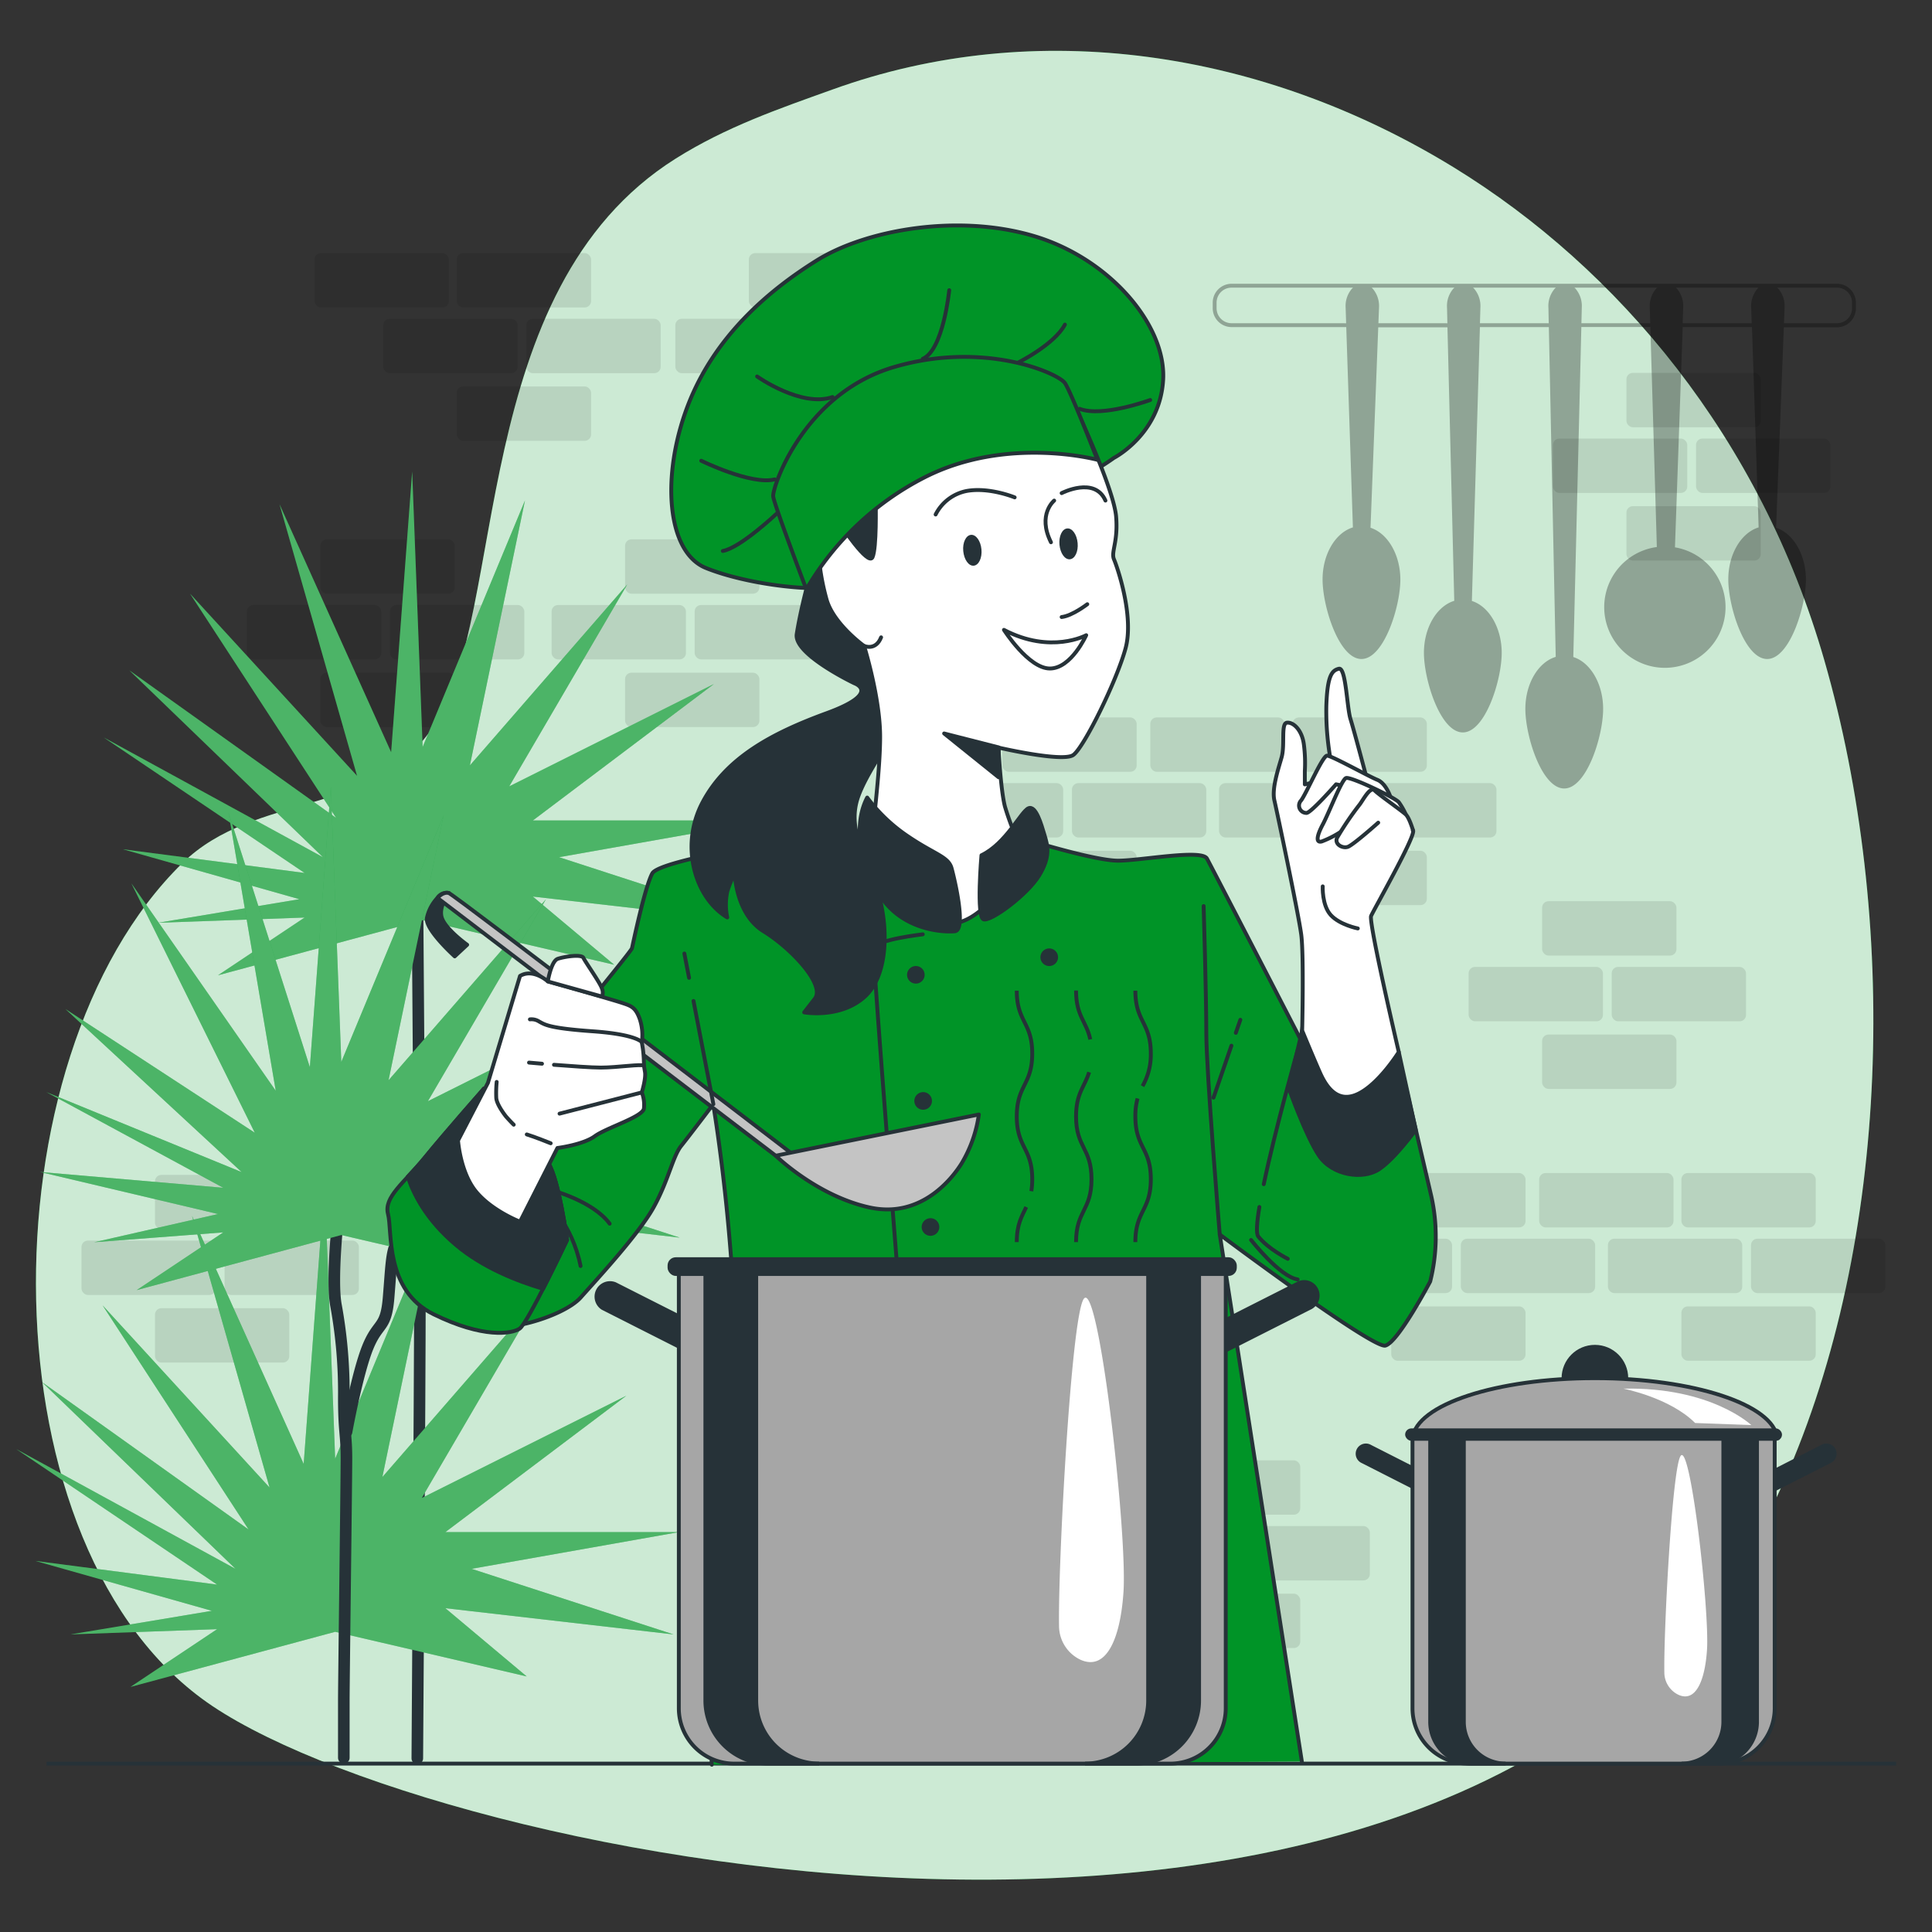<svg xmlns="http://www.w3.org/2000/svg" viewBox="0 0 500 500"><rect x="0" y="0" width="500" height="500" fill="#333333" stroke="none"/><g id="freepik--background-simple--inject-28"><path d="M461.65,383.47c27.81-62.53,29.68-145.83,10.48-212.61C455.6,113.36,418.82,69.5,376.34,43.39,327,13.08,268.28,4.07,215.39,23.19c-13.92,5-27.47,9.64-40.59,17.9C121,75,131.4,158.44,112.53,187.48c-15.88,24.43-46.24,17.22-65.37,35.94C-4.49,273.94-4.62,401.62,55,441.54,118.19,483.88,392.77,538.32,461.65,383.47Z" style="fill:#009427"></path><path d="M461.65,383.47c27.81-62.53,29.68-145.83,10.48-212.61C455.6,113.36,418.82,69.5,376.34,43.39,327,13.08,268.28,4.07,215.39,23.19c-13.92,5-27.47,9.64-40.59,17.9C121,75,131.4,158.44,112.53,187.48c-15.88,24.43-46.24,17.22-65.37,35.94C-4.49,273.94-4.62,401.62,55,441.54,118.19,483.88,392.77,538.32,461.65,383.47Z" style="fill:#fff;opacity:0.8"></path></g><g id="freepik--Bricks--inject-28"><g style="opacity:0.1"><rect x="399.1" y="233.23" width="34.76" height="14.07" rx="1.65"></rect><rect x="399.1" y="267.74" width="34.76" height="14.07" rx="1.65"></rect><rect x="417.11" y="250.24" width="34.76" height="14.07" rx="1.65"></rect><rect x="380.08" y="250.24" width="34.76" height="14.07" rx="1.65"></rect><rect x="420.92" y="96.5" width="34.76" height="14.07" rx="1.65"></rect><rect x="420.92" y="131" width="34.76" height="14.07" rx="1.65"></rect><rect x="438.93" y="113.5" width="34.76" height="14.07" rx="1.65"></rect><rect x="401.9" y="113.5" width="34.76" height="14.07" rx="1.65"></rect><rect x="40.11" y="304.06" width="34.76" height="14.07" rx="1.65"></rect><rect x="40.11" y="338.56" width="34.76" height="14.07" rx="1.65"></rect><rect x="58.12" y="321.06" width="34.76" height="14.07" rx="1.65"></rect><rect x="21.09" y="321.06" width="34.76" height="14.07" rx="1.65"></rect><rect x="161.77" y="139.58" width="34.76" height="14.07" rx="1.65"></rect><rect x="161.77" y="174.09" width="34.76" height="14.07" rx="1.65"></rect><rect x="179.78" y="156.58" width="34.76" height="14.07" rx="1.65"></rect><rect x="142.76" y="156.58" width="34.76" height="14.07" rx="1.65"></rect><rect x="82.91" y="139.58" width="34.76" height="14.07" rx="1.65"></rect><rect x="82.91" y="174.09" width="34.76" height="14.07" rx="1.65"></rect><rect x="100.93" y="156.58" width="34.76" height="14.07" rx="1.65"></rect><rect x="63.9" y="156.58" width="34.76" height="14.07" rx="1.65"></rect><rect x="118.21" y="65.5" width="34.76" height="14.07" rx="1.65"></rect><rect x="81.4" y="65.5" width="34.76" height="14.07" rx="1.65"></rect><rect x="118.21" y="100.01" width="34.76" height="14.07" rx="1.65"></rect><rect x="136.22" y="82.51" width="34.76" height="14.07" rx="1.65"></rect><rect x="99.2" y="82.51" width="34.76" height="14.07" rx="1.65"></rect><rect x="259.41" y="185.67" width="34.76" height="14.07" rx="1.65"></rect><rect x="259.41" y="220.17" width="34.76" height="14.07" rx="1.65"></rect><rect x="277.42" y="202.67" width="34.76" height="14.07" rx="1.65"></rect><rect x="240.39" y="202.67" width="34.76" height="14.07" rx="1.65"></rect><rect x="334.51" y="185.67" width="34.76" height="14.07" rx="1.65"></rect><rect x="297.7" y="185.67" width="34.76" height="14.07" rx="1.65"></rect><rect x="334.51" y="220.17" width="34.76" height="14.07" rx="1.65"></rect><rect x="352.52" y="202.67" width="34.76" height="14.07" rx="1.65"></rect><rect x="315.49" y="202.67" width="34.76" height="14.07" rx="1.65"></rect><rect x="360.05" y="303.58" width="34.76" height="14.07" rx="1.65"></rect><rect x="360.05" y="338.09" width="34.76" height="14.07" rx="1.65"></rect><rect x="378.06" y="320.58" width="34.76" height="14.07" rx="1.65"></rect><rect x="341.03" y="320.58" width="34.76" height="14.07" rx="1.65"></rect><rect x="435.15" y="303.58" width="34.76" height="14.07" rx="1.65"></rect><rect x="398.34" y="303.58" width="34.76" height="14.07" rx="1.65"></rect><rect x="435.15" y="338.09" width="34.76" height="14.07" rx="1.65"></rect><rect x="453.16" y="320.58" width="34.76" height="14.07" rx="1.65"></rect><rect x="416.13" y="320.58" width="34.76" height="14.07" rx="1.65"></rect><rect x="301.74" y="377.93" width="34.76" height="14.07" rx="1.65"></rect><rect x="301.74" y="412.44" width="34.76" height="14.07" rx="1.65"></rect><rect x="319.75" y="394.94" width="34.76" height="14.07" rx="1.65"></rect><rect x="282.72" y="394.94" width="34.76" height="14.07" rx="1.65"></rect><rect x="193.8" y="65.5" width="34.76" height="14.07" rx="1.65"></rect><rect x="193.8" y="100.01" width="34.76" height="14.07" rx="1.65"></rect><rect x="211.81" y="82.51" width="34.76" height="14.07" rx="1.65"></rect><rect x="174.78" y="82.51" width="34.76" height="14.07" rx="1.65"></rect></g></g><g id="freepik--Plants--inject-28"><path d="M108,228s.67,84.87.67,107.28S108,455.06,108,455.06" style="fill:none;stroke:#263238;stroke-linecap:round;stroke-linejoin:round;stroke-width:3px"></path><polygon points="158.95 249.68 137.9 232.03 196.98 238.82 144.69 221.84 198.34 212.34 137.9 212.34 184.75 177.03 131.79 203.51 162.35 151.23 121.61 198.08 135.87 129.5 109.38 193.32 106.67 122.03 101.23 194.68 72.34 130.5 92.41 200.79 49.19 153.65 86.98 211.66 33.48 173.49 83.58 221.84 26.86 190.86 78.83 225.92 31.83 219.79 77.47 232.71 40.92 238.81 78.83 237.46 56.42 252.4 109.38 238.14 158.95 249.68" style="fill:#009427"></polygon><polygon points="158.95 249.68 137.9 232.03 196.98 238.82 144.69 221.84 198.34 212.34 137.9 212.34 184.75 177.03 131.79 203.51 162.35 151.23 121.61 198.08 135.87 129.5 109.38 193.32 106.67 122.03 101.23 194.68 72.34 130.5 92.41 200.79 49.19 153.65 86.98 211.66 33.48 173.49 83.58 221.84 26.86 190.86 78.83 225.92 31.83 219.79 77.47 232.71 40.92 238.81 78.83 237.46 56.42 252.4 109.38 238.14 158.95 249.68" style="fill:#fff;opacity:0.3"></polygon><polygon points="136.31 433.86 115.26 416.2 174.33 422.99 122.05 406.01 175.69 396.51 115.26 396.51 162.11 361.2 109.15 387.68 139.7 335.4 98.96 382.25 113.22 313.67 86.74 377.5 84.02 306.2 78.59 378.86 49.7 314.67 69.76 384.97 26.55 337.82 64.33 395.83 10.84 357.66 60.94 406.01 4.22 375.03 56.18 410.09 9.18 403.97 54.83 416.88 18.28 422.98 56.18 421.63 33.78 436.57 86.74 422.31 136.31 433.86" style="fill:#009427"></polygon><polygon points="136.31 433.86 115.26 416.2 174.33 422.99 122.05 406.01 175.69 396.51 115.26 396.51 162.11 361.2 109.15 387.68 139.7 335.4 98.96 382.25 113.22 313.67 86.74 377.5 84.02 306.2 78.59 378.86 49.7 314.67 69.76 384.97 26.55 337.82 64.33 395.83 10.84 357.66 60.94 406.01 4.22 375.03 56.18 410.09 9.18 403.97 54.83 416.88 18.28 422.98 56.18 421.63 33.78 436.57 86.74 422.31 136.31 433.86" style="fill:#fff;opacity:0.3"></polygon><path d="M87.65,313.51s-2,17.66-.67,24.45a124.64,124.64,0,0,1,2,23.76c0,8.83.68,9.51.68,15.62s-.68,58-.68,62.78V454.9" style="fill:none;stroke:#263238;stroke-linecap:round;stroke-linejoin:round;stroke-width:3px"></path><path d="M89.69,370.55s2.72-14.94,5.43-21.73,4.76-4.75,5.44-12.9.68-11.54,2-14.26a55.81,55.81,0,0,0,2.72-7.47l1.36-5.43" style="fill:none;stroke:#263238;stroke-linecap:round;stroke-linejoin:round;stroke-width:3px"></path><polygon points="137.9 331.17 116.85 313.51 175.93 320.3 123.64 303.33 177.28 293.82 116.85 293.82 163.71 258.51 110.74 284.99 141.3 232.71 100.56 279.56 114.82 210.98 88.33 274.81 85.62 203.51 80.19 276.17 59.14 210.3 71.36 282.28 34.01 228.63 65.93 293.14 16.94 261.14 62.53 303.33 11.98 282.63 57.78 307.4 10.33 303.3 56.42 314.19 24.39 321.49 57.78 318.94 35.37 333.88 88.33 319.62 137.9 331.17" style="fill:#009427"></polygon><polygon points="137.9 331.17 116.85 313.51 175.93 320.3 123.64 303.33 177.28 293.82 116.85 293.82 163.71 258.51 110.74 284.99 141.3 232.71 100.56 279.56 114.82 210.98 88.33 274.81 85.62 203.51 80.19 276.17 59.14 210.3 71.36 282.28 34.01 228.63 65.93 293.14 16.94 261.14 62.53 303.33 11.98 282.63 57.78 307.4 10.33 303.3 56.42 314.19 24.39 321.49 57.78 318.94 35.37 333.88 88.33 319.62 137.9 331.17" style="fill:#fff;opacity:0.3"></polygon></g><g id="freepik--Table--inject-28"><line x1="12.04" y1="456.42" x2="490.71" y2="456.42" style="fill:none;stroke:#263238;stroke-miterlimit:10"></line></g><g id="freepik--Hanger--inject-28"><path d="M475.42,73.44H318.73a4.89,4.89,0,0,0-4.88,4.88v1.44a4.89,4.89,0,0,0,4.88,4.89h29.68l1.72,51.84c-4.57,1.4-7.85,7-7.85,13.46,0,7.05,4.25,20.6,10.06,20.6S362.41,157,362.41,150c0-6.39-3.22-11.95-7.72-13.42l2-51.88h17.91l1.76,70.79c-4.57,1.4-7.85,7-7.85,13.46,0,7,4.25,20.6,10.06,20.6s10.07-13.55,10.07-20.6c0-6.39-3.23-12-7.72-13.42L383,84.65h17.84L402.62,170c-4.58,1.39-7.86,7-7.86,13.46,0,7.05,4.25,20.6,10.06,20.6s10.07-13.55,10.07-20.6c0-6.4-3.23-12-7.72-13.42l2.08-85.41h17.86l1.68,56.94a15.7,15.7,0,1,0,4.69.08l2-57h17.93l1.72,51.84c-4.57,1.4-7.85,7-7.85,13.46,0,7.05,4.25,20.6,10.06,20.6S467.37,157,467.37,150c0-6.39-3.23-11.95-7.72-13.42l2-51.88h13.76a4.89,4.89,0,0,0,4.89-4.89V78.32A4.89,4.89,0,0,0,475.42,73.44ZM318.73,83.65a3.89,3.89,0,0,1-3.88-3.89V78.32a3.88,3.88,0,0,1,3.88-3.88h31.44l-.25.22a6.87,6.87,0,0,0-1.67,5l.13,4Zm38,0,.16-4.12a6.87,6.87,0,0,0-1.71-4.91c-.07-.07-.14-.12-.21-.18h21.44l-.25.22a6.87,6.87,0,0,0-1.67,5l.09,4Zm26.28,0,.12-4.12a6.87,6.87,0,0,0-1.71-4.91c-.07-.07-.14-.12-.21-.18h21.44l-.25.22a6.87,6.87,0,0,0-1.67,5l.08,4Zm26.26,0,.1-4.12a6.87,6.87,0,0,0-1.71-4.91l-.21-.18h21.44l-.25.22a6.92,6.92,0,0,0-1.68,5l.12,4Zm26.2,0,.14-4.12a6.87,6.87,0,0,0-1.71-4.91c-.07-.07-.14-.12-.21-.18h21.43l-.24.22a6.87,6.87,0,0,0-1.67,5l.13,4Zm43.84-3.89a3.89,3.89,0,0,1-3.89,3.89H461.69l.16-4.12a6.87,6.87,0,0,0-1.71-4.91c-.07-.07-.14-.12-.21-.18h15.49a3.89,3.89,0,0,1,3.89,3.88Z" style="opacity:0.3"></path></g><g id="freepik--Character--inject-28"><path d="M336.92,455.88,315.67,319.49s39.53,29.58,42.85,28.75,11.61-16.59,11.61-16.59a47.7,47.7,0,0,0,.28-22.11C367.65,297.65,359.35,262,359.35,262l-21.56-2.21-1.11,9.4s-22.95-44.51-24.33-47-17.14.55-23,.55-22.11-5-22.11-5l-59.72-.83s-36.77,5.53-38.71,9.12-5,18.25-5.25,19.36-32.35,39.53-40.37,51.42-7.74,42.85-.83,45.89,23.5-1.93,27.93-6.91,14.93-16.31,18.8-23.22,5-13.27,7.19-16,8.29-10.78,8.29-10.78,7.42,42.94,5.64,85.91c-1.18,28.57-6.58,80.62-6,85" style="fill:#009427;stroke:#263238;stroke-linecap:round;stroke-linejoin:round"></path><path d="M238.81,241.8s-12.17,1.38-12.72,3.6S241.39,443,241.39,443" style="fill:none;stroke:#263238;stroke-linecap:round;stroke-linejoin:round"></path><circle cx="237.02" cy="252.28" r="2.28" style="fill:#263238"></circle><path d="M273.82,247.73a2.28,2.28,0,1,1-2.27-2.28A2.28,2.28,0,0,1,273.82,247.73Z" style="fill:#263238"></path><path d="M241.19,284.91a2.28,2.28,0,1,1-2.27-2.27A2.28,2.28,0,0,1,241.19,284.91Z" style="fill:#263238"></path><path d="M243.09,317.55a2.28,2.28,0,1,1-2.28-2.28A2.28,2.28,0,0,1,243.09,317.55Z" style="fill:#263238"></path><path d="M245,350.18a2.28,2.28,0,1,1-2.28-2.28A2.28,2.28,0,0,1,245,350.18Z" style="fill:#263238"></path><path d="M279.51,345.62a2.28,2.28,0,1,1-2.27-2.27A2.28,2.28,0,0,1,279.51,345.62Z" style="fill:#263238"></path><path d="M246.88,382.81a2.28,2.28,0,1,1-2.27-2.28A2.27,2.27,0,0,1,246.88,382.81Z" style="fill:#263238"></path><path d="M281.41,378.25a2.28,2.28,0,1,1-2.28-2.27A2.28,2.28,0,0,1,281.41,378.25Z" style="fill:#263238"></path><path d="M141.46,311s6.59,5.65,8.79,16.64" style="fill:none;stroke:#263238;stroke-linecap:round;stroke-linejoin:round"></path><path d="M142.4,307.9s11,2.82,15.38,8.79" style="fill:none;stroke:#263238;stroke-linecap:round;stroke-linejoin:round"></path><path d="M125.21,281.76s-10,11.35-15.29,17.84-10.66,10.19-9.5,14.59-.92,19.7,11.82,25.95,20.16,5.1,22.24,3.71,12.28-22.94,12.28-22.94-2.08-15.52-4.86-19.92S125.21,281.76,125.21,281.76Z" style="fill:#009427;stroke:#263238;stroke-linecap:round;stroke-linejoin:round"></path><path d="M125.21,281.76s-10,11.35-15.29,17.84c-1.51,1.84-3,3.45-4.39,4.93,1.4,4.33,4.7,11.13,12.49,17.69,6.93,5.85,15.83,9.34,22.53,11.32,3.13-6.1,6.21-12.63,6.21-12.63s-2.08-15.52-4.86-19.92S125.21,281.76,125.21,281.76Z" style="fill:#263238;stroke:#263238;stroke-linecap:round;stroke-linejoin:round"></path><path d="M125.21,281.76l-6.67,13.4s5.94,15.81,16,21a47.34,47.34,0,0,0,12.18,4.74s-2.08-15.52-4.86-19.92S125.21,281.76,125.21,281.76Z" style="fill:none;stroke:#263238;stroke-linecap:round;stroke-linejoin:round"></path><path d="M113.21,232.38a10.91,10.91,0,0,0-2.73,5.21c-.49,3,7.2,9.92,7.2,9.92l3.22-3s-5.21-3.72-6.45-6.7,1.74-6.7,1.74-6.7A2.84,2.84,0,0,0,113.21,232.38Z" style="fill:#263238;stroke:#263238;stroke-linecap:round;stroke-linejoin:round"></path><path d="M113.21,232.38s84.32,64.24,87.55,66.72l5.21.25s-88.29-67.71-89.78-68.21S113.21,232.38,113.21,232.38Z" style="fill:#c4c4c4;stroke:#263238;stroke-linecap:round;stroke-linejoin:round"></path><path d="M200.76,299.1s10.66,10.41,24.3,13.39,21.69-8,23.81-11.41a33.84,33.84,0,0,0,4.46-12.65Z" style="fill:#c4c4c4;stroke:#263238;stroke-linecap:round;stroke-linejoin:round"></path><path d="M134.58,252.58l-.56,1.86-7.74,25.79-7.74,14.93s.56,8.29,4.7,13.27,11.34,7.74,11.34,7.74l9.68-19.07s6.63-.83,9.67-3.05,12.44-5,12.72-7.18a8.86,8.86,0,0,0-.55-4.15s1.1-3.6.83-5.25l-.28-1.66a34.62,34.62,0,0,0-.28-4.43l-.27-1.66a13,13,0,0,0-.56-6.08c-1.1-3-2.21-3.32-4.7-4.14s-17.14-5-19.07-5.53C141.77,254,138,250.52,134.58,252.58Z" style="fill:#fff;stroke:#263238;stroke-linecap:round;stroke-linejoin:round"></path><path d="M137.14,263.81a3.65,3.65,0,0,1,2.4.57c1.49.8,2.52,1.72,13.86,2.52s12.7,2.82,12.7,2.82" style="fill:none;stroke:#263238;stroke-linecap:round;stroke-linejoin:round"></path><path d="M143.37,275.57c4.37.34,9.76.72,12.1.72,4.23,0,10.68-1,11.18-.48" style="fill:none;stroke:#263238;stroke-linecap:round;stroke-linejoin:round"></path><path d="M136.91,275l3.36.29" style="fill:none;stroke:#263238;stroke-linecap:round;stroke-linejoin:round"></path><line x1="144.81" y1="288.21" x2="166.1" y2="282.72" style="fill:none;stroke:#263238;stroke-linecap:round;stroke-linejoin:round"></line><path d="M136.33,293.59c1.95.58,6.19,2.29,6.19,2.29" style="fill:none;stroke:#263238;stroke-linecap:round;stroke-linejoin:round"></path><path d="M128.54,280a29.88,29.88,0,0,0-.11,4.12c.11,1.84,2.52,4.82,2.52,4.82s.86,1,2,2.13" style="fill:none;stroke:#263238;stroke-linecap:round;stroke-linejoin:round"></path><path d="M141.77,254s.86-5.28,2.58-5.86,6.19-1.26,6.65-.23,4.47,6.65,4.81,8a2.79,2.79,0,0,1,0,2Z" style="fill:#fff;stroke:#263238;stroke-linecap:round;stroke-linejoin:round"></path><line x1="178.33" y1="253.06" x2="177.11" y2="246.77" style="fill:none;stroke:#263238;stroke-linecap:round;stroke-linejoin:round"></line><line x1="184.62" y1="285.76" x2="179.48" y2="259.05" style="fill:none;stroke:#263238;stroke-linecap:round;stroke-linejoin:round"></line><path d="M315.67,319.49s-3.48-42.14-3.48-52.1-.69-32.9-.69-32.9" style="fill:none;stroke:#263238;stroke-linecap:round;stroke-linejoin:round"></path><line x1="318.69" y1="270.62" x2="314.05" y2="284.07" style="fill:none;stroke:#263238;stroke-linecap:round;stroke-linejoin:round"></line><line x1="321" y1="263.92" x2="319.83" y2="267.3" style="fill:none;stroke:#263238;stroke-linecap:round;stroke-linejoin:round"></line><path d="M325.93,312.37c-.67,4-.87,6.88-.3,7.62,2.55,3.24,7.65,5.79,7.65,5.79" style="fill:none;stroke:#263238;stroke-linecap:round;stroke-linejoin:round"></path><path d="M335.83,271.79s-5.78,20.37-8.77,34.68" style="fill:none;stroke:#263238;stroke-linecap:round;stroke-linejoin:round"></path><path d="M323.78,320.91s7.41,9.5,12.05,10.2" style="fill:none;stroke:#263238;stroke-linecap:round;stroke-linejoin:round"></path><path d="M337,266.7s5.33,11.35,10.89,13.67S362,272.26,362,272.26l4.4,20.15s-5.33,7.42-9.5,10.2-12.05,1.62-15.52-3.48-7.88-17.61-7.88-17.61Z" style="fill:#263238;stroke:#263238;stroke-linecap:round;stroke-linejoin:round"></path><path d="M337,266.7s.46-19.47-.24-24.8-6.25-31.74-6.95-34.75.93-7.88,1.86-11.12-.23-8.81,1.39-9,3.94,1.86,4.4,5.79a36.76,36.76,0,0,1,.23,6.72V203l7.88-1.85s19.93,11.81,20.16,13.9-10.2,20.39-10.89,22S362,272.26,362,272.26s-4.87,7.87-10.19,10.66-8.35-1.16-10.2-5.33S337,266.7,337,266.7Z" style="fill:#fff;stroke:#263238;stroke-linecap:round;stroke-linejoin:round"></path><path d="M353.44,200.43s-3-11.35-3.94-14.36-1.16-13.44-3-13-3,1.85-3.25,9.73a71.42,71.42,0,0,0,1.39,15.29Z" style="fill:#fff;stroke:#263238;stroke-linecap:round;stroke-linejoin:round"></path><path d="M359.92,206.45s-1.15-3.7-3.47-4.63-11.82-6.26-13-6.26-5.33,9.74-6.72,11.59a1.91,1.91,0,0,0,1.39,3.24c1.16,0,7.65-7.41,7.65-7.41l3.48.69Z" style="fill:#fff;stroke:#263238;stroke-linecap:round;stroke-linejoin:round"></path><path d="M363.86,210.86a18.22,18.22,0,0,0-1.85-3.25c-.93-1.16-12.51-6.72-13.67-6.25s-4.4,9-6,12-1.86,4.86-.24,4.4a25.07,25.07,0,0,0,7.42-4.4c1.62-1.63,5.56-6,5.56-6Z" style="fill:#fff;stroke:#263238;stroke-linecap:round;stroke-linejoin:round"></path><path d="M365.72,215s-.93-3.25-1.86-4.17-6.95-5.1-8.11-6.26-3,2.55-3.93,3.71a79.68,79.68,0,0,0-5.8,8.57c-.69,1.62,1.39,2.78,2.78,2.32s7.88-6.26,7.88-6.26" style="fill:#fff;stroke:#263238;stroke-linecap:round;stroke-linejoin:round"></path><path d="M342.32,229.39s-.24,4.87,2.08,7.42,7,3.47,7,3.47" style="fill:none;stroke:#263238;stroke-linecap:round;stroke-linejoin:round"></path><path d="M288.3,118.49s11.89-6.08,12.72-20.18S287.19,66.79,267.29,61s-43.41-1.38-55.85,6.36S184.9,87,178,105s-5.53,37.87,4.7,42,27.64,6.36,35.66,4.7,19.08-16.59,32.35-20.46,25.43-6.08,28.75-7.46A64.73,64.73,0,0,0,288.3,118.49Z" style="fill:#009427;stroke:#263238;stroke-linecap:round;stroke-linejoin:round"></path><path d="M201.26,132.69s-9.64,9.13-14.2,9.9" style="fill:none;stroke:#263238;stroke-linecap:round;stroke-linejoin:round"></path><path d="M181.48,119.24s12.93,6.35,19,4.83" style="fill:none;stroke:#263238;stroke-linecap:round;stroke-linejoin:round"></path><path d="M195.94,97.43s11.41,8.11,19.53,5.32" style="fill:none;stroke:#263238;stroke-linecap:round;stroke-linejoin:round"></path><path d="M245.66,75.1s-1.52,15.48-6.85,17.76" style="fill:none;stroke:#263238;stroke-linecap:round;stroke-linejoin:round"></path><path d="M262.92,94.13S272.81,89.31,275.6,84" style="fill:none;stroke:#263238;stroke-linecap:round;stroke-linejoin:round"></path><path d="M297.67,103.52s-12.43,4.56-18.26,2.28" style="fill:none;stroke:#263238;stroke-linecap:round;stroke-linejoin:round"></path><path d="M208.67,152.5s-1.66,6.36-2.48,11.61,14.92,12.72,14.92,12.72,7.19,2.49-7.18,7.74-26,11.61-32.07,23-1.94,24.88,6.35,29.86a16.35,16.35,0,0,1,0-6.64,24.83,24.83,0,0,1,1.94-4.7s.28,10.51,7.46,14.93,16,13.83,13.28,17.42L208.12,262s9.12,1.66,15.48-3.87,6.36-18.24,3.6-27.37-8.3-16-5-24.88,13.55-20.46,13-27.09-23.51-37.05-23.51-37.05Z" style="fill:#263238;stroke:#263238;stroke-linecap:round;stroke-linejoin:round"></path><path d="M280,109.09s8.3,18,8.85,24.61-1.38,9.12-.55,11.06,5.25,14.65,3,23-10.78,25.71-13.55,27.64-19.35-1.93-19.35-1.93.55,10.78,1.66,15.2A67,67,0,0,0,264,218.85a27.22,27.22,0,0,1-5.81,12.45c-4.7,5.25-8.29,7.46-11.89,7.74s-20.46-17.42-20.73-19.36,2.21-18.8,2.21-29-4.15-23.5-4.15-23.5-7.74-5.53-9.67-11.88a61.94,61.94,0,0,1-2.22-13.55l-.82-7.47s13.82-22.11,36.21-27.09S280,109.09,280,109.09Z" style="fill:#fff;stroke:#263238;stroke-linecap:round;stroke-linejoin:round"></path><path d="M272.82,129.55s-4.43,3.6-.83,10.79" style="fill:none;stroke:#263238;stroke-linecap:round;stroke-linejoin:round"></path><path d="M281.39,156.37s-3.87,3-6.64,3.32" style="fill:none;stroke:#263238;stroke-linecap:round;stroke-linejoin:round"></path><path d="M281.11,164.39s-9.12,5-21.29-1.38c0,0,6.36,10,11.89,10S281.11,164.39,281.11,164.39Z" style="fill:none;stroke:#263238;stroke-linecap:round;stroke-linejoin:round"></path><path d="M262.59,128.72S256,126,250.14,127.07a11.49,11.49,0,0,0-8,6.08" style="fill:none;stroke:#263238;stroke-linecap:round;stroke-linejoin:round"></path><path d="M274.75,127.62s8.57-4.43,11.34,1.93" style="fill:none;stroke:#263238;stroke-linecap:round;stroke-linejoin:round"></path><path d="M254,142.19c.2,2.21-.69,4.09-2,4.21s-2.5-1.57-2.71-3.78.69-4.08,2-4.2S253.8,140,254,142.19Z" style="fill:#263238"></path><path d="M278.89,140.54c.2,2.2-.68,4.08-2,4.2s-2.5-1.57-2.7-3.77.68-4.09,2-4.21S278.69,138.33,278.89,140.54Z" style="fill:#263238"></path><path d="M217.24,135.36s7.47,11.33,8.57,8.85.83-13.55.83-14.38S221.67,130.66,217.24,135.36Z" style="fill:#263238;stroke:#263238;stroke-linecap:round;stroke-linejoin:round"></path><polygon points="258.44 193.42 244.34 189.82 258.44 201.16 258.44 193.42" style="fill:#263238;stroke:#263238;stroke-linecap:round;stroke-linejoin:round"></polygon><path d="M223.6,167.15s3,1.39,4.43-2.21" style="fill:none;stroke:#263238;stroke-linecap:round;stroke-linejoin:round"></path><path d="M208.67,152.5a74.84,74.84,0,0,1,30.69-29C260.65,112.69,284,119,284,119s-6.73-17.36-8.39-19.85S254.84,88.08,231.34,95s-31.51,31.25-31.24,33.46S208.67,152.5,208.67,152.5Z" style="fill:#009427;stroke:#263238;stroke-linecap:round;stroke-linejoin:round"></path><path d="M224.43,206.41a43,43,0,0,0,10.51,10c6.91,4.7,10.5,5.25,11.33,8.29s3.87,16,.83,16.31-14.37-.27-19.9-10.23S221.39,212.22,224.43,206.41Z" style="fill:#263238;stroke:#263238;stroke-linecap:round;stroke-linejoin:round"></path><path d="M254,221.34s-1.39,16,.55,16.59,11.33-6.36,14.37-11.33,2.22-7.75,1.39-10.51-2.21-7.74-4.15-6.91S260.37,218.3,254,221.34Z" style="fill:#263238;stroke:#263238;stroke-linecap:round;stroke-linejoin:round"></path><path d="M266.91,308.28a19.74,19.74,0,0,0,.23-3.1c0-8.12-4-8.12-4-16.25s4-8.14,4-16.27-4-8.13-4-16.27" style="fill:none;stroke:#263238;stroke-miterlimit:10"></path><path d="M263.14,321.45c0-4.69,1.33-6.67,2.45-9.07" style="fill:none;stroke:#263238;stroke-miterlimit:10"></path><path d="M282.16,269c-1-4.76-3.68-5.94-3.68-12.65" style="fill:none;stroke:#263238;stroke-miterlimit:10"></path><path d="M278.48,321.45c0-8.13,4-8.13,4-16.27s-4-8.12-4-16.25c0-6.1,2.25-7.63,3.38-11.44" style="fill:none;stroke:#263238;stroke-miterlimit:10"></path><path d="M295.68,281.09a16.28,16.28,0,0,0,2.15-8.43c0-8.13-4-8.13-4-16.27" style="fill:none;stroke:#263238;stroke-miterlimit:10"></path><path d="M293.83,321.45c0-8.13,4-8.13,4-16.27s-4-8.12-4-16.25a16.81,16.81,0,0,1,.57-4.65" style="fill:none;stroke:#263238;stroke-miterlimit:10"></path></g><g id="freepik--Pots--inject-28"><path d="M179.32,350.42a3.89,3.89,0,0,1-1.8-.44l-21.74-11a4,4,0,0,1,3.61-7.11l21.74,11a4,4,0,0,1-1.81,7.55Z" style="fill:#263238"></path><path d="M315.52,350.42a3.89,3.89,0,0,0,1.8-.44l21.74-11a4,4,0,1,0-3.62-7.11l-21.73,11a4,4,0,0,0,1.81,7.55Z" style="fill:#263238"></path><path d="M175.63,327.91H317.22a0,0,0,0,1,0,0V442.1a14.32,14.32,0,0,1-14.32,14.32H190a14.32,14.32,0,0,1-14.32-14.32V327.91A0,0,0,0,1,175.63,327.91Z" style="fill:#a6a6a6;stroke:#263238;stroke-miterlimit:10"></path><path d="M195.71,440.09V327.91H182.55V440.09a16.33,16.33,0,0,0,16.33,16.33H212A16.33,16.33,0,0,1,195.71,440.09Z" style="fill:#263238;stroke:#263238;stroke-miterlimit:10"></path><path d="M297.14,327.91V440.09a16.33,16.33,0,0,1-16.33,16.33H294a16.33,16.33,0,0,0,16.32-16.33V327.91Z" style="fill:#263238;stroke:#263238;stroke-miterlimit:10"></path><path d="M279.63,429.54a9.7,9.7,0,0,1-5.55-8.74c-.3-15.51,3.1-79.27,6.33-84.55,3.79-6.21,11.38,60.2,10.35,75.73C289.93,424.4,286.2,432.49,279.63,429.54Z" style="fill:#fff"></path><rect x="172.77" y="325.38" width="147.31" height="4.83" rx="2.12" style="fill:#263238"></rect><circle cx="412.76" cy="356.67" r="8.12" style="fill:#263238;stroke:#263238;stroke-miterlimit:10"></circle><path d="M459.93,372.14c-.9-8.6-21.67-15.47-47.17-15.47s-46.27,6.87-47.17,15.47Z" style="fill:#a6a6a6;stroke:#263238;stroke-miterlimit:10"></path><path d="M368,386.24a2.55,2.55,0,0,1-1.19-.29l-14.39-7.31a2.64,2.64,0,1,1,2.39-4.7l14.39,7.31a2.64,2.64,0,0,1-1.2,5Z" style="fill:#263238"></path><path d="M458.16,386.24a2.55,2.55,0,0,0,1.19-.29l14.39-7.31a2.64,2.64,0,1,0-2.39-4.7L457,381.25a2.64,2.64,0,0,0,1.2,5Z" style="fill:#263238"></path><path d="M365.55,371.34h93.74a0,0,0,0,1,0,0V442.1A14.32,14.32,0,0,1,445,456.42H379.87a14.32,14.32,0,0,1-14.32-14.32V371.34A0,0,0,0,1,365.55,371.34Z" style="fill:#a6a6a6;stroke:#263238;stroke-miterlimit:10"></path><path d="M378.84,445.61V371.34h-8.71v74.27a10.81,10.81,0,0,0,10.81,10.81h8.71A10.81,10.81,0,0,1,378.84,445.61Z" style="fill:#263238;stroke:#263238;stroke-miterlimit:10"></path><path d="M446,371.34v74.27a10.81,10.81,0,0,1-10.81,10.81h8.72a10.8,10.8,0,0,0,10.8-10.81V371.34Z" style="fill:#263238;stroke:#263238;stroke-miterlimit:10"></path><path d="M434.4,438.62a6.41,6.41,0,0,1-3.67-5.78c-.2-10.27,2-52.48,4.18-56,2.52-4.11,7.54,39.86,6.86,50.14C441.22,435.22,438.75,440.58,434.4,438.62Z" style="fill:#fff"></path><rect x="363.65" y="369.67" width="97.53" height="3.2" rx="1.6" style="fill:#263238"></rect><path d="M453.23,368.81s-10.36-9.9-33.09-9.43c0,0,12,2.32,18.56,8.89Z" style="fill:#fff"></path></g></svg>
